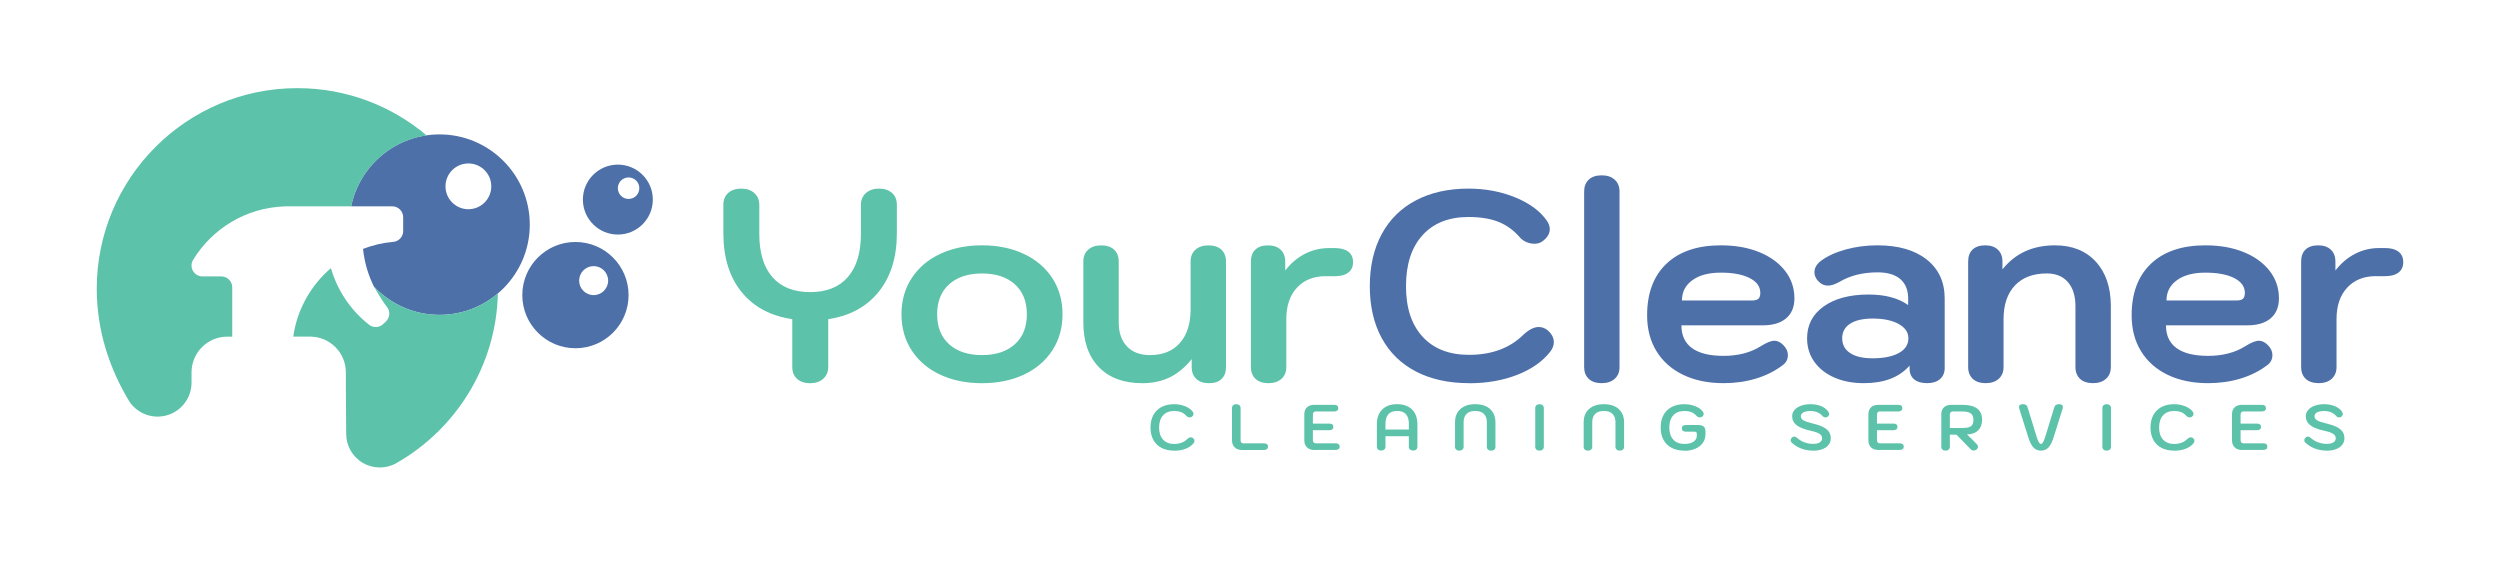 <svg width="227" height="51" viewBox="0 0 227 51" fill="none" xmlns="http://www.w3.org/2000/svg">
<path d="M203.074 27.283C203.352 27.283 203.548 27.23 203.662 27.124C203.775 27.018 203.833 26.841 203.833 26.597C203.833 26.024 203.51 25.575 202.865 25.247C202.219 24.92 201.346 24.756 200.252 24.756C199.157 24.756 198.292 24.985 197.664 25.442C197.033 25.901 196.718 26.514 196.718 27.283H203.074ZM159.077 27.283C159.354 27.283 159.551 27.23 159.664 27.124C159.778 27.018 159.836 26.841 159.836 26.597C159.836 26.024 159.513 25.575 158.867 25.247C158.221 24.92 157.349 24.756 156.254 24.756C155.16 24.756 154.294 24.985 153.666 25.442C153.036 25.901 152.721 26.514 152.721 27.283H159.077ZM169.995 32.534C171.027 32.534 171.831 32.375 172.411 32.055C172.992 31.737 173.282 31.291 173.282 30.718C173.282 30.178 172.987 29.745 172.399 29.417C171.809 29.089 171.024 28.925 170.043 28.925C169.16 28.925 168.477 29.081 167.995 29.392C167.513 29.702 167.271 30.143 167.271 30.716C167.271 31.288 167.508 31.735 167.982 32.052C168.457 32.37 169.128 32.532 169.995 32.532V32.534ZM196.67 29.54C196.67 30.456 196.993 31.147 197.639 31.613C198.284 32.08 199.238 32.312 200.496 32.312C201.821 32.312 202.951 32.017 203.884 31.429C204.408 31.102 204.817 30.938 205.11 30.938C205.387 30.938 205.657 31.069 205.919 31.331C206.197 31.608 206.335 31.911 206.335 32.239C206.335 32.633 206.171 32.943 205.844 33.172C205.158 33.697 204.355 34.095 203.44 34.375C202.524 34.653 201.543 34.791 200.496 34.791C199.089 34.791 197.863 34.537 196.817 34.03C195.77 33.523 194.965 32.806 194.4 31.883C193.835 30.96 193.553 29.876 193.553 28.632C193.553 26.619 194.138 25.058 195.308 23.946C196.479 22.834 198.126 22.276 200.252 22.276C201.561 22.276 202.719 22.481 203.725 22.889C204.731 23.298 205.516 23.868 206.081 24.594C206.646 25.323 206.928 26.153 206.928 27.086C206.928 27.871 206.678 28.476 206.179 28.902C205.68 29.328 204.973 29.54 204.055 29.54H196.67ZM152.673 29.54C152.673 30.456 152.995 31.147 153.641 31.613C154.287 32.08 155.24 32.312 156.501 32.312C157.825 32.312 158.955 32.017 159.889 31.429C160.411 31.102 160.822 30.938 161.114 30.938C161.392 30.938 161.662 31.069 161.924 31.331C162.202 31.608 162.34 31.911 162.34 32.239C162.34 32.633 162.176 32.943 161.848 33.172C161.162 33.697 160.36 34.095 159.445 34.375C158.529 34.653 157.548 34.791 156.501 34.791C155.094 34.791 153.868 34.537 152.821 34.03C151.775 33.523 150.968 32.806 150.405 31.883C149.84 30.96 149.558 29.876 149.558 28.632C149.558 26.619 150.143 25.058 151.313 23.946C152.483 22.834 154.13 22.276 156.257 22.276C157.566 22.276 158.723 22.481 159.73 22.889C160.736 23.298 161.521 23.868 162.086 24.594C162.65 25.323 162.933 26.153 162.933 27.086C162.933 27.871 162.683 28.476 162.184 28.902C161.684 29.328 160.978 29.54 160.06 29.54H152.675H152.673ZM180.304 34.791C179.797 34.791 179.403 34.66 179.126 34.398C178.848 34.136 178.709 33.778 178.709 33.319V23.749C178.709 23.275 178.843 22.912 179.113 22.657C179.383 22.405 179.764 22.276 180.253 22.276C180.742 22.276 181.128 22.407 181.406 22.67C181.683 22.932 181.822 23.29 181.822 23.749V24.46C182.985 23.005 184.571 22.276 186.584 22.276C188.155 22.276 189.394 22.771 190.302 23.762C191.21 24.751 191.664 26.097 191.664 27.797V33.319C191.664 33.778 191.517 34.136 191.222 34.398C190.927 34.66 190.536 34.791 190.044 34.791C189.553 34.791 189.144 34.66 188.866 34.398C188.589 34.136 188.45 33.778 188.45 33.319V27.797C188.45 26.864 188.221 26.138 187.764 25.613C187.305 25.088 186.667 24.829 185.85 24.829C184.606 24.829 183.64 25.192 182.954 25.921C182.268 26.65 181.923 27.666 181.923 28.975V33.319C181.923 33.778 181.777 34.136 181.481 34.398C181.186 34.66 180.795 34.791 180.304 34.791ZM169.236 34.791C168.222 34.791 167.327 34.62 166.55 34.277C165.773 33.934 165.168 33.455 164.734 32.842C164.3 32.229 164.083 31.52 164.083 30.718C164.083 29.508 164.585 28.541 165.591 27.823C166.598 27.104 167.96 26.743 169.677 26.743C171.166 26.743 172.361 27.061 173.261 27.699V27.111C173.261 26.342 173.024 25.754 172.55 25.343C172.076 24.935 171.39 24.73 170.49 24.73C169.148 24.73 167.995 25.018 167.029 25.59C166.62 25.82 166.267 25.933 165.975 25.933C165.614 25.933 165.296 25.77 165.019 25.442C164.84 25.212 164.749 24.975 164.749 24.73C164.749 24.322 164.961 23.961 165.387 23.651C165.977 23.225 166.721 22.889 167.619 22.645C168.52 22.4 169.468 22.276 170.467 22.276C172.364 22.276 173.857 22.705 174.946 23.565C176.033 24.423 176.578 25.606 176.578 27.111V33.417C176.578 33.843 176.434 34.179 176.149 34.423C175.864 34.668 175.476 34.791 174.984 34.791C174.492 34.791 174.084 34.678 173.806 34.449C173.529 34.219 173.39 33.891 173.39 33.467V33.197C172.457 34.262 171.075 34.791 169.244 34.791H169.236ZM215.738 25.073C214.641 25.073 213.771 25.422 213.125 26.118C212.48 26.814 212.157 27.765 212.157 28.975V33.319C212.157 33.778 212.01 34.136 211.715 34.398C211.42 34.66 211.029 34.791 210.537 34.791C210.046 34.791 209.637 34.66 209.36 34.398C209.082 34.136 208.943 33.778 208.943 33.319V23.749C208.943 23.275 209.077 22.912 209.347 22.657C209.617 22.402 209.998 22.276 210.487 22.276C210.976 22.276 211.362 22.407 211.64 22.67C211.917 22.932 212.056 23.29 212.056 23.749V24.559C212.563 23.906 213.155 23.401 213.834 23.051C214.512 22.7 215.244 22.523 216.031 22.523H216.571C217.095 22.523 217.499 22.634 217.786 22.854C218.074 23.076 218.215 23.389 218.215 23.8C218.215 24.211 218.071 24.524 217.786 24.745C217.499 24.968 217.095 25.076 216.571 25.076H215.736L215.738 25.073ZM145.434 34.791C144.927 34.791 144.533 34.66 144.256 34.398C143.978 34.136 143.84 33.778 143.84 33.319V17.393C143.84 16.934 143.978 16.576 144.256 16.314C144.533 16.051 144.927 15.92 145.434 15.92C145.941 15.92 146.317 16.051 146.612 16.314C146.907 16.576 147.053 16.934 147.053 17.393V33.319C147.053 33.778 146.907 34.136 146.612 34.398C146.317 34.66 145.926 34.791 145.434 34.791ZM133.385 34.791C131.536 34.791 129.935 34.441 128.575 33.737C127.218 33.033 126.179 32.02 125.458 30.695C124.739 29.371 124.378 27.8 124.378 25.984C124.378 24.168 124.739 22.594 125.458 21.26C126.177 19.926 127.213 18.904 128.563 18.193C129.912 17.482 131.504 17.126 133.335 17.126C134.856 17.126 136.263 17.388 137.554 17.91C138.846 18.435 139.804 19.128 140.425 19.996C140.621 20.259 140.72 20.528 140.72 20.806C140.72 21.214 140.498 21.583 140.056 21.91C139.86 22.057 139.615 22.133 139.32 22.133C139.075 22.133 138.828 22.079 138.583 21.974C138.339 21.868 138.135 21.716 137.971 21.52C137.416 20.881 136.767 20.42 136.031 20.132C135.294 19.845 134.394 19.704 133.332 19.704C131.549 19.704 130.159 20.256 129.16 21.361C128.162 22.465 127.665 24.006 127.665 25.986C127.665 27.966 128.167 29.48 129.173 30.574C130.179 31.672 131.582 32.219 133.38 32.219C135.441 32.219 137.085 31.613 138.314 30.403C138.821 29.929 139.287 29.692 139.713 29.692C140.009 29.692 140.278 29.79 140.523 29.987C140.899 30.315 141.088 30.673 141.088 31.066C141.088 31.361 140.982 31.646 140.768 31.926C140.064 32.827 139.063 33.53 137.761 34.037C136.46 34.544 134.999 34.799 133.38 34.799L133.385 34.791Z" fill="#4E70A9"/>
<path d="M106.614 40.918C106.173 40.918 105.79 40.835 105.467 40.666C105.141 40.497 104.894 40.255 104.723 39.939C104.551 39.624 104.465 39.248 104.465 38.815C104.465 38.381 104.551 38.005 104.723 37.687C104.894 37.369 105.141 37.125 105.464 36.956C105.787 36.787 106.165 36.701 106.604 36.701C106.968 36.701 107.303 36.764 107.613 36.888C107.921 37.014 108.15 37.178 108.299 37.387C108.345 37.45 108.37 37.513 108.37 37.581C108.37 37.679 108.317 37.768 108.211 37.846C108.163 37.881 108.105 37.899 108.034 37.899C107.976 37.899 107.918 37.886 107.858 37.861C107.8 37.836 107.749 37.8 107.712 37.753C107.578 37.601 107.424 37.49 107.247 37.422C107.071 37.354 106.857 37.319 106.602 37.319C106.176 37.319 105.843 37.45 105.606 37.715C105.366 37.98 105.247 38.348 105.247 38.819C105.247 39.291 105.368 39.654 105.608 39.917C105.848 40.179 106.183 40.31 106.614 40.31C107.106 40.31 107.5 40.166 107.792 39.876C107.913 39.763 108.024 39.707 108.128 39.707C108.198 39.707 108.261 39.73 108.322 39.778C108.413 39.856 108.458 39.942 108.458 40.035C108.458 40.106 108.433 40.174 108.382 40.239C108.213 40.454 107.976 40.623 107.664 40.744C107.353 40.865 107.005 40.926 106.617 40.926L106.614 40.918Z" fill="#5CC2AA"/>
<path d="M112.804 40.86C112.506 40.86 112.277 40.782 112.113 40.625C111.949 40.469 111.866 40.25 111.866 39.97V37.051C111.866 36.943 111.901 36.857 111.972 36.794C112.042 36.731 112.135 36.701 112.252 36.701C112.368 36.701 112.463 36.734 112.537 36.797C112.61 36.862 112.645 36.946 112.645 37.051V39.97C112.645 40.06 112.668 40.131 112.713 40.181C112.758 40.232 112.819 40.257 112.897 40.257H114.774C114.89 40.257 114.981 40.282 115.044 40.335C115.107 40.388 115.137 40.464 115.137 40.56C115.137 40.656 115.104 40.726 115.041 40.779C114.975 40.832 114.887 40.858 114.774 40.858H112.804V40.86Z" fill="#5CC2AA"/>
<path d="M119.369 40.86C119.072 40.86 118.842 40.782 118.678 40.625C118.514 40.469 118.431 40.25 118.431 39.97V37.627C118.431 37.354 118.509 37.14 118.668 36.988C118.827 36.837 119.046 36.759 119.326 36.759H121.15C121.266 36.759 121.357 36.784 121.42 36.837C121.483 36.89 121.513 36.966 121.513 37.062C121.513 37.157 121.48 37.228 121.417 37.281C121.352 37.334 121.263 37.359 121.15 37.359H119.463C119.384 37.359 119.324 37.384 119.278 37.435C119.233 37.485 119.21 37.556 119.21 37.647V38.461H120.706C120.822 38.461 120.913 38.487 120.976 38.54C121.039 38.593 121.069 38.668 121.069 38.764C121.069 38.86 121.036 38.931 120.973 38.983C120.908 39.036 120.819 39.062 120.706 39.062H119.21V39.965C119.21 40.055 119.233 40.126 119.278 40.176C119.324 40.227 119.384 40.252 119.463 40.252H121.278C121.395 40.252 121.485 40.277 121.548 40.33C121.611 40.383 121.642 40.459 121.642 40.555C121.642 40.651 121.609 40.721 121.546 40.774C121.48 40.827 121.392 40.852 121.278 40.852H119.369V40.86Z" fill="#5CC2AA"/>
<path d="M127.925 39.001V38.492C127.925 38.101 127.836 37.808 127.657 37.609C127.481 37.412 127.216 37.314 126.863 37.314C126.156 37.314 125.801 37.707 125.801 38.492V39.001H127.922H127.925ZM125.41 40.91C125.294 40.91 125.198 40.88 125.127 40.817C125.057 40.754 125.021 40.668 125.021 40.56V38.509C125.021 37.942 125.183 37.5 125.508 37.18C125.834 36.86 126.285 36.698 126.863 36.698C127.241 36.698 127.569 36.772 127.846 36.915C128.124 37.059 128.336 37.268 128.482 37.543C128.628 37.816 128.701 38.139 128.701 38.509V40.56C128.701 40.668 128.666 40.754 128.595 40.817C128.525 40.88 128.432 40.91 128.316 40.91C128.199 40.91 128.104 40.878 128.03 40.815C127.957 40.749 127.922 40.666 127.922 40.56V39.604H125.801V40.56C125.801 40.666 125.766 40.752 125.692 40.815C125.619 40.88 125.526 40.91 125.407 40.91H125.41Z" fill="#5CC2AA"/>
<path d="M132.502 40.918C132.386 40.918 132.291 40.888 132.223 40.825C132.152 40.762 132.117 40.676 132.117 40.567V38.358C132.117 37.838 132.278 37.432 132.603 37.14C132.929 36.847 133.378 36.701 133.953 36.701C134.528 36.701 134.977 36.847 135.3 37.14C135.625 37.432 135.786 37.838 135.786 38.358V40.567C135.786 40.676 135.751 40.762 135.68 40.825C135.61 40.888 135.517 40.918 135.398 40.918C135.279 40.918 135.186 40.885 135.113 40.822C135.04 40.757 135.005 40.673 135.005 40.567V38.34C135.005 38.007 134.914 37.755 134.735 37.579C134.556 37.402 134.293 37.314 133.95 37.314C133.607 37.314 133.345 37.402 133.166 37.579C132.987 37.755 132.896 38.007 132.896 38.34V40.567C132.896 40.673 132.861 40.759 132.787 40.822C132.714 40.888 132.621 40.918 132.502 40.918Z" fill="#5CC2AA"/>
<path d="M139.787 40.918C139.671 40.918 139.575 40.888 139.507 40.825C139.436 40.762 139.401 40.676 139.401 40.567V37.051C139.401 36.943 139.436 36.857 139.507 36.794C139.577 36.731 139.671 36.701 139.787 36.701C139.903 36.701 139.993 36.731 140.069 36.794C140.142 36.857 140.18 36.943 140.18 37.051V40.567C140.18 40.676 140.142 40.762 140.069 40.825C139.996 40.888 139.9 40.918 139.787 40.918Z" fill="#5CC2AA"/>
<path d="M144.183 40.918C144.067 40.918 143.971 40.888 143.903 40.825C143.832 40.762 143.797 40.676 143.797 40.567V38.358C143.797 37.838 143.958 37.432 144.284 37.14C144.609 36.847 145.058 36.701 145.631 36.701C146.203 36.701 146.655 36.847 146.98 37.14C147.303 37.432 147.467 37.838 147.467 38.358V40.567C147.467 40.676 147.431 40.762 147.361 40.825C147.29 40.888 147.197 40.918 147.078 40.918C146.96 40.918 146.866 40.885 146.793 40.822C146.72 40.757 146.685 40.673 146.685 40.567V38.34C146.685 38.007 146.594 37.755 146.415 37.579C146.236 37.402 145.974 37.314 145.631 37.314C145.288 37.314 145.025 37.402 144.846 37.579C144.667 37.755 144.576 38.007 144.576 38.34V40.567C144.576 40.673 144.541 40.759 144.468 40.822C144.395 40.885 144.301 40.918 144.183 40.918Z" fill="#5CC2AA"/>
<path d="M152.937 40.918C152.496 40.918 152.113 40.835 151.79 40.666C151.465 40.497 151.217 40.255 151.046 39.939C150.874 39.624 150.789 39.248 150.789 38.815C150.789 38.381 150.874 38.005 151.046 37.687C151.217 37.369 151.465 37.125 151.787 36.956C152.11 36.787 152.489 36.701 152.927 36.701C153.291 36.701 153.626 36.764 153.936 36.888C154.247 37.011 154.474 37.178 154.622 37.387C154.67 37.45 154.693 37.513 154.693 37.581C154.693 37.679 154.64 37.768 154.534 37.846C154.486 37.881 154.428 37.899 154.358 37.899C154.299 37.899 154.241 37.886 154.181 37.861C154.12 37.836 154.073 37.8 154.035 37.753C153.901 37.601 153.747 37.49 153.573 37.422C153.397 37.354 153.182 37.319 152.927 37.319C152.501 37.319 152.168 37.45 151.931 37.715C151.692 37.98 151.573 38.348 151.573 38.819C151.573 39.291 151.694 39.654 151.934 39.917C152.173 40.179 152.509 40.31 152.937 40.31C153.293 40.31 153.571 40.242 153.772 40.106C153.974 39.97 154.075 39.781 154.075 39.538V39.41C154.075 39.327 154.057 39.271 154.02 39.241C153.982 39.211 153.919 39.193 153.828 39.193H153.061C152.953 39.193 152.867 39.168 152.804 39.115C152.741 39.062 152.711 38.989 152.711 38.895C152.711 38.802 152.741 38.721 152.801 38.671C152.862 38.618 152.95 38.593 153.061 38.593H154.199C154.426 38.593 154.592 38.64 154.698 38.736C154.804 38.832 154.857 38.983 154.857 39.19V39.42C154.857 39.717 154.776 39.98 154.617 40.209C154.456 40.439 154.231 40.615 153.941 40.742C153.651 40.868 153.318 40.933 152.943 40.933L152.937 40.918Z" fill="#5CC2AA"/>
<path d="M164.63 40.918C164.247 40.918 163.889 40.855 163.551 40.726C163.215 40.6 162.923 40.416 162.678 40.179C162.62 40.121 162.59 40.053 162.59 39.98C162.59 39.894 162.628 39.811 162.706 39.733C162.769 39.669 162.837 39.639 162.91 39.639C162.988 39.639 163.082 39.685 163.193 39.773C163.377 39.942 163.594 40.071 163.846 40.164C164.098 40.255 164.358 40.303 164.628 40.303C164.898 40.303 165.087 40.26 165.231 40.171C165.374 40.083 165.448 39.96 165.448 39.798C165.448 39.629 165.369 39.495 165.213 39.392C165.057 39.289 164.792 39.195 164.416 39.115C163.826 38.986 163.397 38.815 163.13 38.605C162.862 38.393 162.729 38.123 162.729 37.791C162.729 37.579 162.799 37.392 162.941 37.225C163.082 37.059 163.279 36.93 163.531 36.84C163.783 36.749 164.071 36.701 164.396 36.701C164.759 36.701 165.082 36.761 165.364 36.88C165.647 36.998 165.864 37.165 166.013 37.382C166.063 37.465 166.088 37.533 166.088 37.594C166.083 37.692 166.035 37.775 165.942 37.846C165.892 37.881 165.834 37.899 165.765 37.899C165.644 37.899 165.543 37.851 165.468 37.758C165.354 37.621 165.203 37.513 165.014 37.435C164.825 37.357 164.618 37.319 164.396 37.319C164.118 37.319 163.902 37.362 163.748 37.445C163.594 37.528 163.516 37.644 163.516 37.793C163.516 37.942 163.591 38.063 163.743 38.159C163.894 38.255 164.154 38.345 164.525 38.431C164.936 38.529 165.266 38.638 165.516 38.761C165.765 38.885 165.95 39.029 166.063 39.198C166.179 39.367 166.235 39.566 166.235 39.801C166.235 40.035 166.169 40.219 166.035 40.391C165.902 40.56 165.715 40.691 165.473 40.784C165.231 40.875 164.948 40.923 164.628 40.923L164.63 40.918Z" fill="#5CC2AA"/>
<path d="M170.585 40.86C170.288 40.86 170.058 40.782 169.894 40.625C169.73 40.469 169.65 40.25 169.65 39.97V37.627C169.65 37.354 169.728 37.14 169.887 36.988C170.046 36.837 170.265 36.759 170.545 36.759H172.369C172.485 36.759 172.575 36.784 172.638 36.837C172.702 36.89 172.732 36.966 172.732 37.062C172.732 37.157 172.699 37.228 172.636 37.281C172.57 37.334 172.482 37.359 172.369 37.359H170.681C170.603 37.359 170.543 37.384 170.497 37.435C170.452 37.485 170.429 37.556 170.429 37.647V38.461H171.925C172.041 38.461 172.132 38.487 172.195 38.54C172.258 38.593 172.288 38.668 172.288 38.764C172.288 38.86 172.255 38.931 172.192 38.983C172.126 39.036 172.038 39.062 171.925 39.062H170.429V39.965C170.429 40.055 170.452 40.126 170.497 40.176C170.543 40.227 170.603 40.252 170.681 40.252H172.497C172.616 40.252 172.704 40.277 172.767 40.33C172.83 40.383 172.86 40.459 172.86 40.555C172.86 40.651 172.828 40.721 172.765 40.774C172.699 40.827 172.611 40.852 172.497 40.852H170.585V40.86Z" fill="#5CC2AA"/>
<path d="M178.185 38.862C178.442 38.862 178.644 38.837 178.788 38.787C178.932 38.736 179.035 38.658 179.095 38.55C179.156 38.441 179.186 38.297 179.186 38.113C179.186 37.849 179.106 37.657 178.944 37.538C178.783 37.42 178.528 37.362 178.185 37.362H177.3C177.221 37.362 177.161 37.387 177.116 37.437C177.07 37.488 177.047 37.558 177.047 37.649V38.862H178.185ZM176.268 37.627C176.268 37.354 176.346 37.14 176.505 36.988C176.664 36.837 176.883 36.759 177.163 36.759H178.208C178.79 36.759 179.229 36.872 179.527 37.099C179.824 37.326 179.973 37.664 179.973 38.113C179.973 38.532 179.85 38.857 179.6 39.092C179.353 39.327 179.02 39.443 178.601 39.443L179.491 40.328C179.562 40.398 179.597 40.479 179.597 40.567C179.597 40.656 179.557 40.744 179.474 40.815C179.388 40.88 179.305 40.913 179.222 40.913C179.108 40.913 179.005 40.862 178.911 40.762L177.645 39.465H177.047V40.567C177.047 40.676 177.01 40.762 176.936 40.825C176.863 40.888 176.767 40.918 176.656 40.918C176.546 40.918 176.445 40.888 176.377 40.825C176.306 40.762 176.271 40.676 176.271 40.567V37.627H176.268Z" fill="#5CC2AA"/>
<path d="M185.318 40.918C185.045 40.918 184.818 40.822 184.637 40.633C184.458 40.444 184.299 40.131 184.163 39.692L183.348 37.102C183.333 37.054 183.325 37.006 183.325 36.956C183.325 36.784 183.446 36.698 183.688 36.698C183.809 36.698 183.903 36.721 183.966 36.769C184.031 36.817 184.079 36.892 184.11 36.998L184.919 39.637C184.992 39.874 185.063 40.048 185.124 40.151C185.187 40.257 185.25 40.31 185.318 40.31C185.386 40.31 185.449 40.257 185.512 40.151C185.575 40.045 185.643 39.874 185.716 39.637L186.526 36.998C186.556 36.892 186.604 36.817 186.67 36.769C186.735 36.721 186.826 36.698 186.947 36.698C187.189 36.698 187.31 36.784 187.31 36.956C187.31 37.006 187.303 37.056 187.288 37.102L186.473 39.692C186.337 40.129 186.178 40.444 185.999 40.633C185.82 40.822 185.593 40.918 185.318 40.918Z" fill="#5CC2AA"/>
<path d="M191.285 40.918C191.169 40.918 191.074 40.888 191.003 40.825C190.932 40.762 190.897 40.676 190.897 40.567V37.051C190.897 36.943 190.932 36.857 191.003 36.794C191.074 36.731 191.167 36.701 191.285 36.701C191.404 36.701 191.492 36.731 191.568 36.794C191.641 36.857 191.679 36.943 191.679 37.051V40.567C191.679 40.676 191.641 40.762 191.568 40.825C191.495 40.888 191.399 40.918 191.285 40.918Z" fill="#5CC2AA"/>
<path d="M197.414 40.918C196.973 40.918 196.59 40.835 196.267 40.666C195.941 40.497 195.694 40.255 195.523 39.939C195.351 39.624 195.265 39.248 195.265 38.815C195.265 38.381 195.351 38.005 195.523 37.687C195.694 37.369 195.941 37.125 196.264 36.956C196.587 36.787 196.965 36.701 197.404 36.701C197.767 36.701 198.103 36.764 198.413 36.888C198.723 37.011 198.95 37.178 199.099 37.387C199.147 37.45 199.17 37.513 199.17 37.581C199.17 37.679 199.117 37.768 199.011 37.846C198.963 37.881 198.905 37.899 198.834 37.899C198.776 37.899 198.716 37.886 198.658 37.861C198.6 37.836 198.549 37.8 198.511 37.753C198.378 37.601 198.224 37.49 198.047 37.422C197.871 37.354 197.656 37.319 197.402 37.319C196.975 37.319 196.643 37.45 196.405 37.715C196.166 37.98 196.047 38.348 196.047 38.819C196.047 39.291 196.168 39.654 196.408 39.917C196.648 40.179 196.983 40.31 197.414 40.31C197.906 40.31 198.3 40.166 198.592 39.876C198.713 39.763 198.824 39.707 198.928 39.707C198.998 39.707 199.061 39.73 199.122 39.778C199.213 39.856 199.256 39.942 199.256 40.035C199.256 40.106 199.23 40.174 199.18 40.239C199.011 40.454 198.774 40.623 198.461 40.744C198.151 40.865 197.803 40.926 197.414 40.926V40.918Z" fill="#5CC2AA"/>
<path d="M203.604 40.86C203.306 40.86 203.077 40.782 202.913 40.625C202.749 40.469 202.666 40.25 202.666 39.97V37.627C202.666 37.354 202.744 37.14 202.903 36.988C203.062 36.837 203.281 36.759 203.561 36.759H205.385C205.503 36.759 205.591 36.784 205.654 36.837C205.718 36.89 205.748 36.966 205.748 37.062C205.748 37.157 205.715 37.228 205.652 37.281C205.586 37.334 205.498 37.359 205.385 37.359H203.697C203.619 37.359 203.559 37.384 203.513 37.435C203.468 37.485 203.445 37.556 203.445 37.647V38.461H204.938C205.057 38.461 205.145 38.487 205.208 38.54C205.271 38.593 205.301 38.668 205.301 38.764C205.301 38.86 205.269 38.931 205.206 38.983C205.14 39.036 205.052 39.062 204.938 39.062H203.445V39.965C203.445 40.055 203.468 40.126 203.513 40.176C203.559 40.227 203.619 40.252 203.697 40.252H205.513C205.629 40.252 205.72 40.277 205.783 40.33C205.846 40.383 205.876 40.459 205.876 40.555C205.876 40.651 205.844 40.721 205.781 40.774C205.715 40.827 205.627 40.852 205.513 40.852H203.601L203.604 40.86Z" fill="#5CC2AA"/>
<path d="M211.269 40.918C210.886 40.918 210.527 40.855 210.189 40.726C209.854 40.6 209.561 40.416 209.317 40.179C209.259 40.121 209.228 40.053 209.228 39.98C209.228 39.894 209.266 39.811 209.344 39.733C209.407 39.669 209.476 39.639 209.549 39.639C209.627 39.639 209.72 39.685 209.831 39.773C210.015 39.942 210.232 40.071 210.484 40.164C210.737 40.255 210.996 40.303 211.266 40.303C211.536 40.303 211.725 40.26 211.869 40.171C212.013 40.083 212.086 39.96 212.086 39.798C212.086 39.629 212.008 39.495 211.852 39.392C211.695 39.289 211.43 39.195 211.054 39.115C210.464 38.986 210.036 38.815 209.768 38.605C209.501 38.393 209.367 38.123 209.367 37.791C209.367 37.579 209.438 37.392 209.579 37.225C209.72 37.059 209.917 36.93 210.169 36.84C210.421 36.749 210.709 36.701 211.034 36.701C211.398 36.701 211.72 36.761 212.005 36.88C212.288 36.998 212.505 37.165 212.654 37.382C212.704 37.465 212.729 37.533 212.729 37.594C212.724 37.692 212.676 37.775 212.583 37.846C212.533 37.881 212.475 37.899 212.406 37.899C212.285 37.899 212.184 37.851 212.109 37.758C211.995 37.621 211.844 37.513 211.655 37.435C211.466 37.357 211.259 37.319 211.037 37.319C210.759 37.319 210.542 37.362 210.389 37.445C210.235 37.528 210.157 37.644 210.157 37.793C210.157 37.942 210.232 38.063 210.381 38.159C210.532 38.255 210.792 38.345 211.163 38.431C211.574 38.529 211.904 38.638 212.154 38.761C212.404 38.885 212.588 39.029 212.701 39.198C212.818 39.367 212.873 39.566 212.873 39.801C212.873 40.035 212.807 40.219 212.674 40.391C212.54 40.56 212.353 40.691 212.111 40.784C211.869 40.875 211.587 40.923 211.266 40.923L211.269 40.918Z" fill="#5CC2AA"/>
<path fill-rule="evenodd" clip-rule="evenodd" d="M57.075 16.112C57.613 16.112 58.051 16.548 58.051 17.088C58.051 17.628 57.615 18.064 57.075 18.064C56.536 18.064 56.099 17.628 56.099 17.088C56.099 16.548 56.536 16.112 57.075 16.112ZM42.53 14.841C43.677 14.841 44.608 15.771 44.608 16.919C44.608 18.067 43.677 18.997 42.53 18.997C41.382 18.997 40.451 18.067 40.451 16.919C40.451 15.771 41.382 14.841 42.53 14.841ZM56.102 14.947C57.855 14.947 59.277 16.369 59.277 18.122C59.277 19.875 57.855 21.298 56.102 21.298C54.349 21.298 52.926 19.875 52.926 18.122C52.926 16.369 54.349 14.947 56.102 14.947ZM53.902 24.163C54.629 24.163 55.219 24.753 55.219 25.48C55.219 26.206 54.629 26.796 53.902 26.796C53.176 26.796 52.586 26.206 52.586 25.48C52.586 24.753 53.176 24.163 53.902 24.163ZM31.883 18.733C32.653 15.007 35.954 12.203 39.909 12.203C44.431 12.203 48.104 15.875 48.104 20.397C48.104 24.92 44.431 28.592 39.909 28.592C37.563 28.592 35.447 27.603 33.952 26.022C33.432 24.97 33.089 23.817 32.963 22.599C33.823 22.266 34.741 22.047 35.697 21.963C36.212 21.923 36.608 21.494 36.608 20.977V19.724C36.608 19.179 36.166 18.735 35.619 18.735H31.881L31.883 18.733ZM52.25 21.971C54.914 21.971 57.075 24.133 57.075 26.796C57.075 29.46 54.914 31.621 52.25 31.621C49.587 31.621 47.425 29.46 47.425 26.796C47.425 24.133 49.587 21.971 52.25 21.971Z" fill="#4E70A9"/>
<path d="M31.883 18.735H25.817L25.812 18.743C22.304 18.866 19.247 20.783 17.532 23.6C17.348 23.906 17.343 24.287 17.519 24.597C17.696 24.907 18.024 25.099 18.379 25.099H20.1C20.362 25.099 20.614 25.202 20.798 25.389C20.982 25.573 21.088 25.825 21.088 26.087V30.567H20.639C18.846 30.567 17.391 32.02 17.391 33.815V34.744C17.391 36.088 16.521 37.279 15.237 37.684C13.956 38.091 12.558 37.616 11.784 36.517C9.94 33.51 8.785 29.997 8.785 26.216C8.785 16.165 16.947 8.003 26.998 8.003C31.467 8.003 35.563 9.617 38.736 12.293C35.316 12.783 32.575 15.391 31.883 18.74V18.735ZM45.208 26.645C45.054 33.235 41.392 38.963 36.02 42.035C35.077 42.583 33.911 42.585 32.963 42.04C32.017 41.496 31.434 40.487 31.434 39.395C31.404 36.708 31.404 33.813 31.404 33.813C31.404 32.02 29.951 30.564 28.156 30.564H26.627C26.98 28.087 28.234 25.901 30.047 24.347C30.64 26.405 31.868 28.193 33.508 29.487C33.889 29.782 34.426 29.76 34.782 29.434C34.862 29.361 34.945 29.283 35.026 29.205C35.41 28.854 35.455 28.264 35.127 27.858C34.64 27.25 33.931 25.971 33.954 26.019C35.447 27.601 37.566 28.589 39.912 28.589C41.932 28.589 43.783 27.855 45.211 26.642L45.208 26.645Z" fill="#5CC2AA"/>
<path d="M89.166 32.242C90.424 32.242 91.418 31.914 92.147 31.26C92.876 30.607 93.239 29.699 93.239 28.536C93.239 27.374 92.876 26.468 92.147 25.812C91.418 25.159 90.424 24.831 89.166 24.831C87.907 24.831 86.911 25.159 86.184 25.812C85.455 26.466 85.092 27.374 85.092 28.536C85.092 29.699 85.455 30.605 86.184 31.26C86.913 31.914 87.907 32.242 89.166 32.242ZM89.166 34.794C87.743 34.794 86.479 34.537 85.375 34.022C84.27 33.508 83.407 32.774 82.787 31.825C82.166 30.877 81.854 29.78 81.854 28.536C81.854 27.293 82.164 26.196 82.787 25.247C83.407 24.299 84.272 23.568 85.375 23.051C86.479 22.536 87.743 22.276 89.166 22.276C90.588 22.276 91.852 22.534 92.957 23.051C94.061 23.565 94.924 24.297 95.544 25.247C96.165 26.196 96.478 27.293 96.478 28.536C96.478 29.78 96.167 30.877 95.544 31.825C94.924 32.774 94.059 33.505 92.957 34.022C91.852 34.537 90.588 34.794 89.166 34.794ZM103.716 34.794C102.031 34.794 100.717 34.307 99.777 33.334C98.836 32.36 98.367 31.006 98.367 29.273V23.752C98.367 23.293 98.513 22.935 98.808 22.672C99.103 22.41 99.494 22.279 99.986 22.279C100.478 22.279 100.886 22.41 101.164 22.672C101.441 22.935 101.58 23.293 101.58 23.752V29.273C101.58 30.206 101.83 30.933 102.329 31.457C102.828 31.982 103.527 32.242 104.428 32.242C105.59 32.242 106.493 31.873 107.139 31.137C107.785 30.4 108.107 29.386 108.107 28.095V23.752C108.107 23.293 108.254 22.935 108.549 22.672C108.844 22.41 109.235 22.279 109.727 22.279C110.219 22.279 110.627 22.41 110.905 22.672C111.182 22.935 111.321 23.293 111.321 23.752V33.321C111.321 33.795 111.187 34.158 110.915 34.413C110.645 34.668 110.264 34.794 109.775 34.794C109.285 34.794 108.899 34.663 108.622 34.401C108.345 34.138 108.206 33.78 108.206 33.321V32.61C107.6 33.361 106.935 33.914 106.206 34.267C105.477 34.617 104.647 34.794 103.714 34.794H103.716ZM120.378 25.076C119.281 25.076 118.411 25.424 117.765 26.12C117.119 26.816 116.797 27.767 116.797 28.978V33.321C116.797 33.78 116.65 34.138 116.355 34.401C116.06 34.663 115.669 34.794 115.177 34.794C114.685 34.794 114.277 34.663 113.999 34.401C113.722 34.138 113.583 33.78 113.583 33.321V23.752C113.583 23.278 113.719 22.914 113.989 22.66C114.259 22.407 114.64 22.279 115.129 22.279C115.619 22.279 116.005 22.41 116.282 22.672C116.559 22.935 116.698 23.293 116.698 23.752V24.561C117.205 23.908 117.798 23.404 118.476 23.053C119.155 22.703 119.886 22.526 120.673 22.526H121.213C121.738 22.526 122.141 22.637 122.429 22.856C122.716 23.078 122.857 23.391 122.857 23.802C122.857 24.213 122.714 24.526 122.429 24.748C122.141 24.97 121.738 25.078 121.213 25.078H120.378V25.076ZM79.816 17.126C80.308 17.126 80.698 17.257 80.994 17.519C81.289 17.782 81.435 18.14 81.435 18.599V21.177C81.435 23.353 80.888 25.124 79.79 26.488C78.693 27.855 77.165 28.685 75.203 28.98V33.324C75.203 33.765 75.051 34.121 74.749 34.391C74.446 34.66 74.05 34.797 73.558 34.797C73.066 34.797 72.675 34.665 72.38 34.403C72.085 34.141 71.939 33.783 71.939 33.324V28.98C69.959 28.685 68.42 27.86 67.326 26.501C66.228 25.144 65.681 23.368 65.681 21.177V18.599C65.681 18.14 65.827 17.782 66.123 17.519C66.418 17.257 66.809 17.126 67.3 17.126C67.792 17.126 68.188 17.26 68.491 17.529C68.794 17.799 68.945 18.155 68.945 18.596V21.247C68.945 22.95 69.341 24.254 70.135 25.162C70.93 26.07 72.07 26.524 73.558 26.524C75.046 26.524 76.189 26.07 76.981 25.162C77.775 24.254 78.171 22.95 78.171 21.247V18.596C78.171 18.155 78.323 17.799 78.625 17.529C78.928 17.26 79.324 17.126 79.816 17.126Z" fill="#5CC2AA"/>
</svg>
